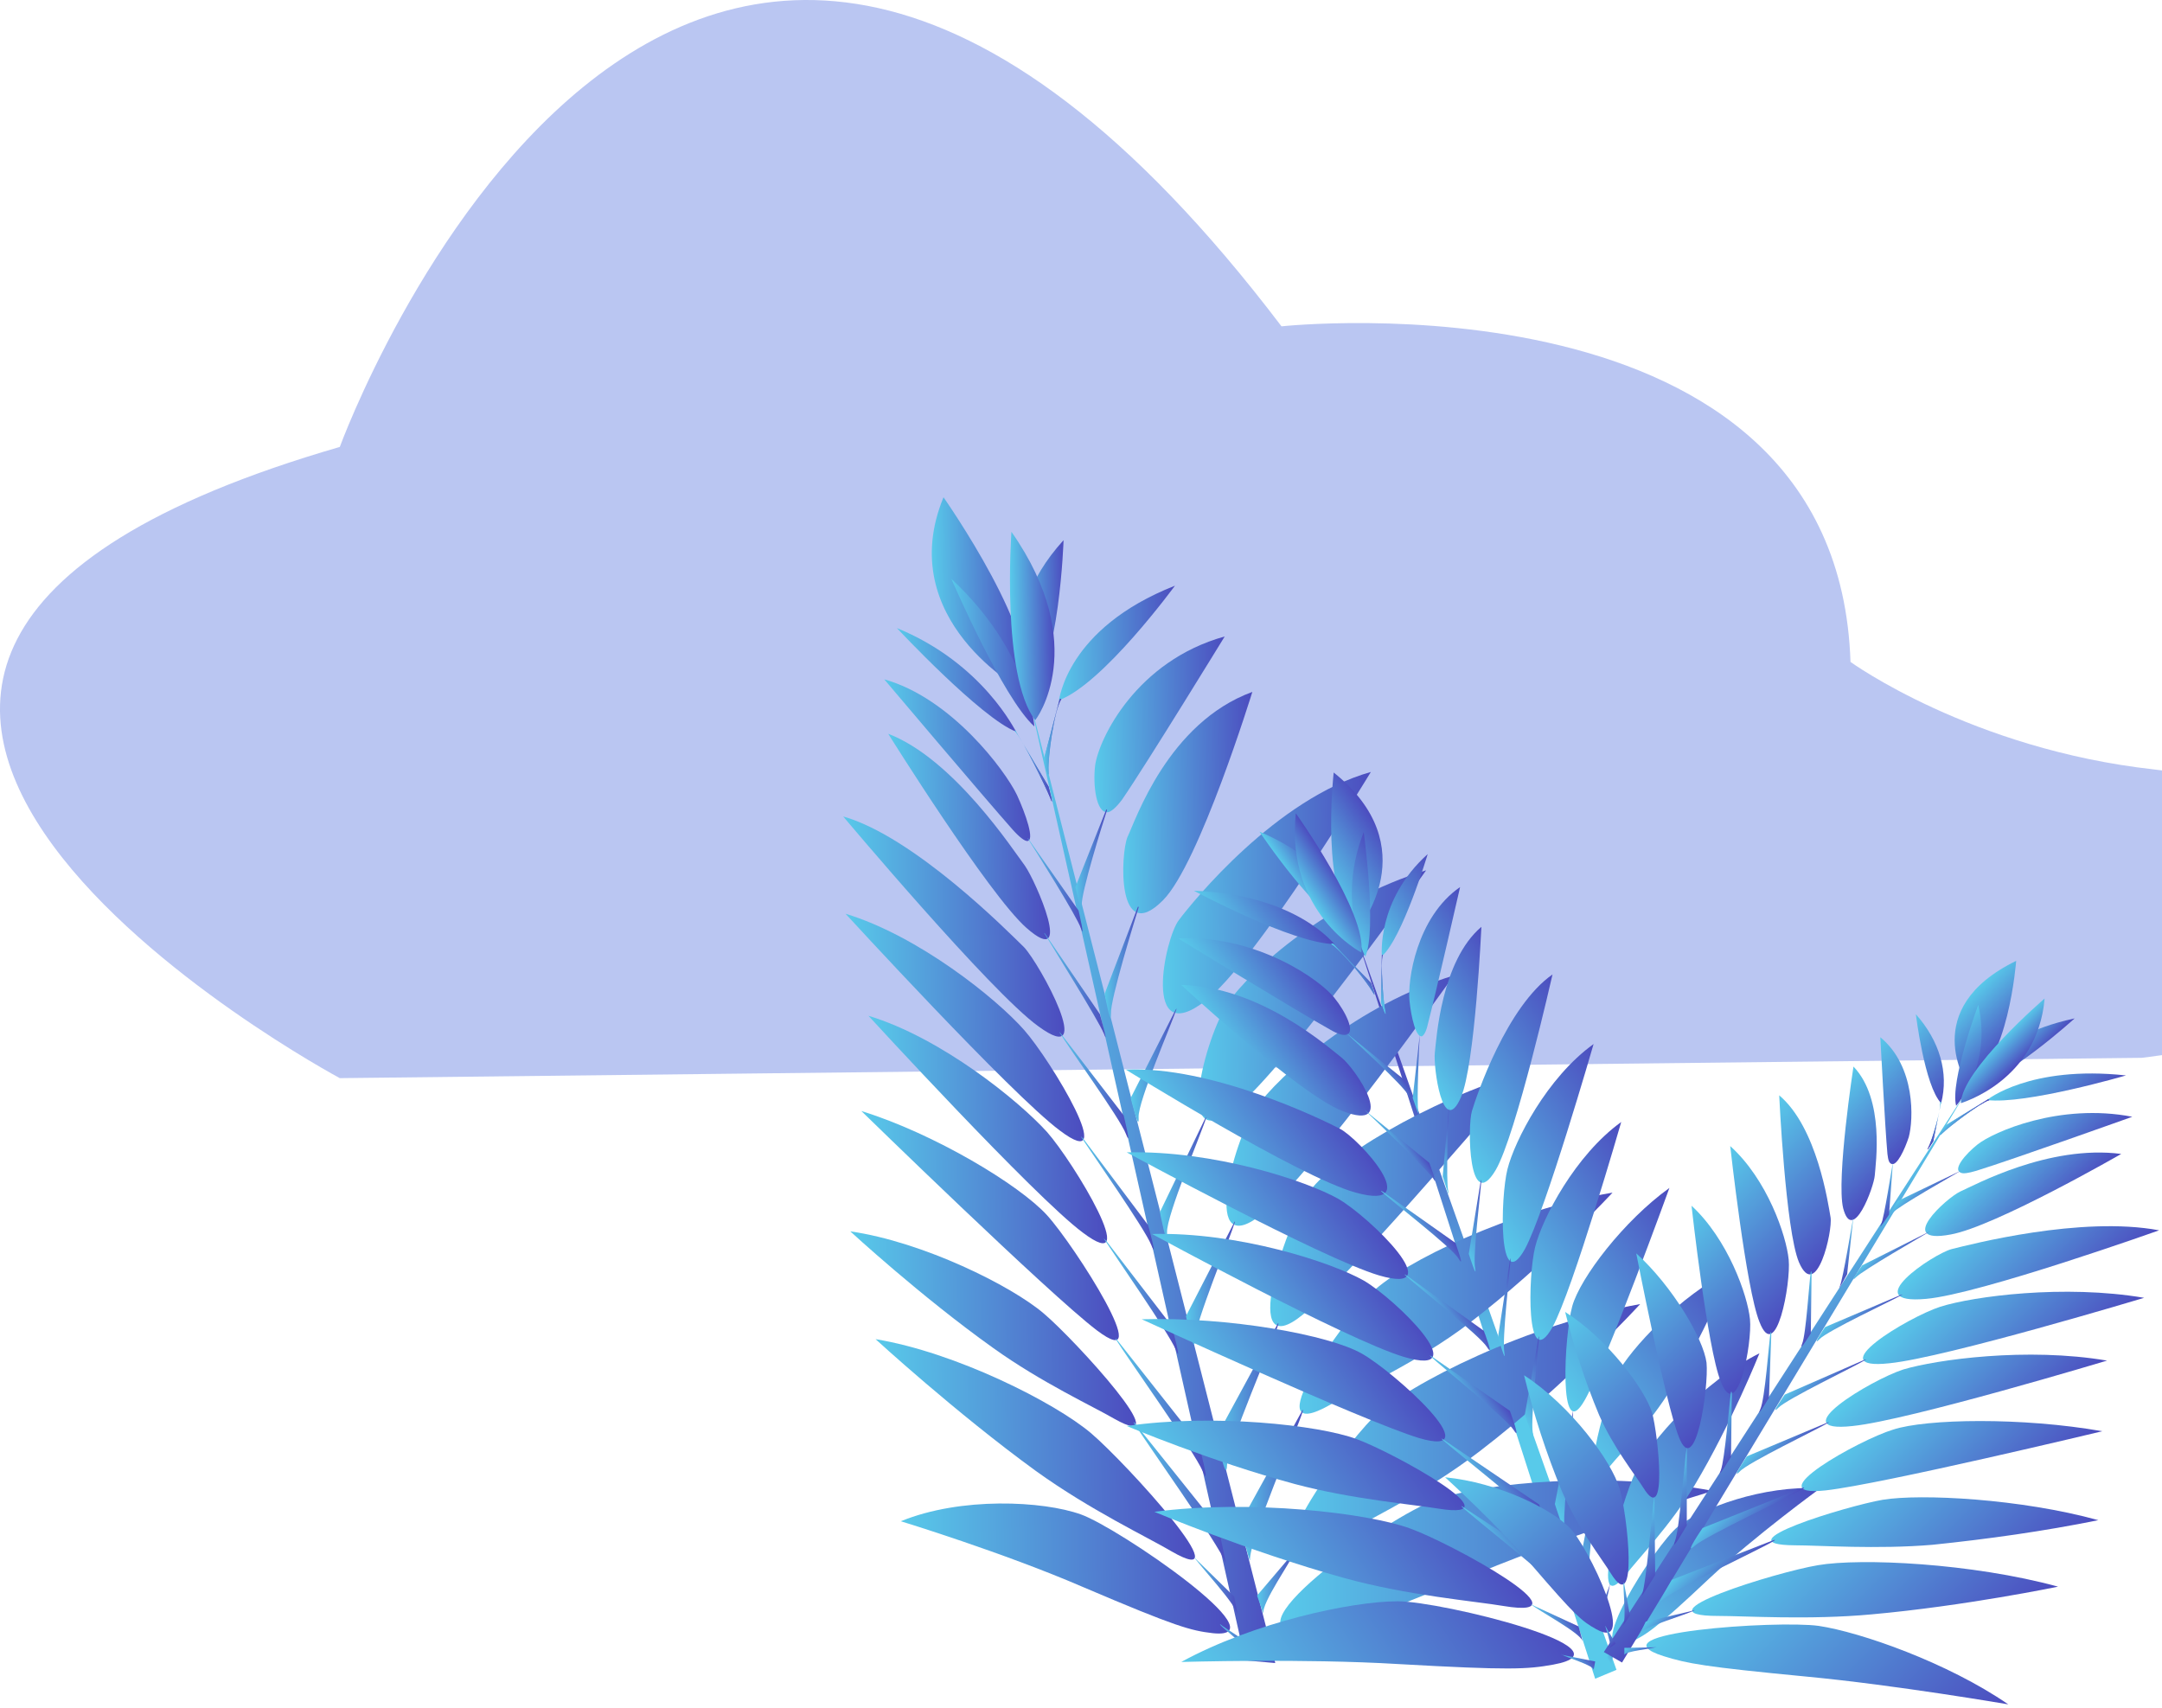 <svg width="100" height="79" viewBox="0 0 100 79" fill="none" xmlns="http://www.w3.org/2000/svg">
<g id="Group 5">
<g id="Frame" clip-path="url(#clip0)">
<path id="Vector" d="M15.717 49.867C15.717 49.867 -19.647 30.919 15.717 20.672C15.717 20.672 31.217 -21.863 59.274 15.094C59.274 15.094 84.99 12.306 85.592 30.616C85.592 30.616 91.158 34.648 99.636 35.589C108.113 36.529 108.714 43.988 106.943 46.138C105.171 48.288 99.067 48.927 99.067 48.927L15.717 49.867Z" fill="#BAC6F2"/>
</g>
<g id="Frame_2">
<path id="Vector_2" d="M62.712 43.208L73.782 77.646L74.768 77.235L62.712 43.208Z" fill="url(#paint0_linear)"/>
<path id="Vector_3" d="M47.586 32.196L58.985 76.92L57.596 76.799L47.586 32.196Z" fill="url(#paint1_linear)"/>
<path id="Vector_4" d="M49.193 24.985C49.193 24.985 49.011 30.769 47.586 32.221C47.586 32.196 45.796 28.712 49.193 24.985Z" fill="url(#paint2_linear)"/>
<path id="Vector_5" d="M54.345 27.09C54.345 27.09 51.02 31.64 48.974 32.39C49.011 32.39 49.303 29.075 54.345 27.09Z" fill="url(#paint3_linear)"/>
<path id="Vector_6" d="M43.64 23C43.64 23 48.353 29.704 47.294 31.93C47.294 31.93 41.302 28.687 43.64 23Z" fill="url(#paint4_linear)"/>
<path id="Vector_7" d="M56.647 29.438C56.647 29.438 53.029 35.343 51.897 36.988C51.605 37.376 51.386 37.545 51.239 37.569C50.691 37.617 50.545 36.286 50.655 35.391C50.837 34.157 52.555 30.575 56.647 29.438Z" fill="url(#paint5_linear)"/>
<path id="Vector_8" d="M51.166 37.448C51.166 37.448 51.203 37.424 51.203 37.472C51.02 38.029 49.997 41.296 50.034 41.877C50.07 42.506 49.741 41.03 49.741 41.03L51.166 37.448Z" fill="url(#paint6_linear)"/>
<path id="Vector_9" d="M49.011 32.342C49.011 32.342 49.12 32.317 49.084 32.342C48.755 32.85 48.463 35.052 48.499 35.633C48.536 36.262 48.28 35.125 48.28 35.125L49.011 32.342Z" fill="url(#paint7_linear)"/>
<path id="Vector_10" d="M57.925 32.003C57.925 32.003 55.477 39.941 53.797 41.635C51.641 43.813 51.824 39.481 52.153 38.706C52.518 37.956 54.016 33.431 57.925 32.003Z" fill="url(#paint8_linear)"/>
<path id="Vector_11" d="M49.011 32.342C49.011 32.342 49.12 32.317 49.084 32.342C48.755 32.85 48.463 35.052 48.499 35.633C48.536 36.262 48.28 35.125 48.28 35.125L49.011 32.342Z" fill="url(#paint9_linear)"/>
<path id="Vector_12" d="M52.628 41.95C52.628 41.95 52.664 41.901 52.664 41.974C52.481 42.579 51.349 46.233 51.386 46.886C51.386 47.588 51.093 45.967 51.093 45.967L52.628 41.95Z" fill="url(#paint10_linear)"/>
<path id="Vector_13" d="M63.406 35.706C63.406 35.706 58.072 44.539 55.733 46.306C52.81 48.556 53.87 43.401 54.528 42.554C55.185 41.683 59.021 36.94 63.406 35.706Z" fill="url(#paint11_linear)"/>
<path id="Vector_14" d="M54.345 46.765C54.345 46.765 54.418 46.62 54.418 46.669C54.199 47.346 52.628 50.952 52.664 51.678C52.701 52.453 52.299 50.783 52.299 50.783L54.345 46.765Z" fill="url(#paint12_linear)"/>
<path id="Vector_15" d="M65.963 40.255C65.963 40.255 59.533 49.331 57.158 51.243C54.199 53.663 55.77 47.903 56.793 46.402C57.852 44.829 61.542 41.586 65.963 40.255Z" fill="url(#paint13_linear)"/>
<path id="Vector_16" d="M55.733 51.751C55.733 51.751 55.806 51.582 55.806 51.654C55.587 52.38 53.943 56.228 53.98 57.002C53.98 57.825 53.651 56.059 53.651 56.059L55.733 51.751Z" fill="url(#paint14_linear)"/>
<path id="Vector_17" d="M67.242 45.12C67.242 45.12 60.812 54.195 58.437 56.107C55.477 58.527 57.048 52.767 58.072 51.267C59.167 49.718 62.821 46.451 67.242 45.12Z" fill="url(#paint15_linear)"/>
<path id="Vector_18" d="M57.048 56.615C57.048 56.615 57.121 56.446 57.121 56.518C56.902 57.245 55.258 61.238 55.258 61.988C55.258 62.811 54.856 60.875 54.856 60.875L57.048 56.615Z" fill="url(#paint16_linear)"/>
<path id="Vector_19" d="M70.457 49.597C70.457 49.597 62.602 58.89 60.264 60.802C57.304 63.222 59.423 56.736 60.483 55.236C61.506 53.639 66 50.904 70.457 49.597Z" fill="url(#paint17_linear)"/>
<path id="Vector_20" d="M59.094 61.238C59.094 61.238 59.131 61.141 59.131 61.238C58.875 62.109 56.793 66.852 56.756 67.748C56.72 68.74 56.281 66.417 56.281 66.417L59.094 61.238Z" fill="url(#paint18_linear)"/>
<path id="Vector_21" d="M74.585 55.163C74.585 55.163 71.516 58.479 67.972 61.189C65.598 63.004 62.675 64.311 61.542 64.965C57.962 66.998 62.054 61.141 63.479 59.762C64.903 58.382 69.872 55.962 74.585 55.163Z" fill="url(#paint19_linear)"/>
<path id="Vector_22" d="M60.227 65.255C60.227 65.255 60.264 65.158 60.264 65.255C60.008 66.126 57.779 71.233 57.816 72.152C57.816 72.37 57.341 70.483 57.341 70.483L60.227 65.255Z" fill="url(#paint20_linear)"/>
<path id="Vector_23" d="M75.864 60.318C75.864 60.318 72.43 64.069 68.448 67.119C65.78 69.176 62.565 70.676 61.287 71.402C57.304 73.701 61.908 67.143 63.515 65.57C65.159 63.997 70.676 61.238 75.864 60.318Z" fill="url(#paint21_linear)"/>
<path id="Vector_24" d="M79.225 68.958C79.225 68.958 72.978 70.846 68.374 72.757C63.004 74.984 62.09 75.226 60.629 75.419C55.952 76.025 64.209 70.095 66.475 69.345C68.776 68.571 74.33 68.038 79.225 68.958Z" fill="url(#paint22_linear)"/>
<path id="Vector_25" d="M59.752 71.91C59.789 71.838 59.825 71.79 59.898 71.741C59.752 72.177 58.327 74.161 58.437 74.645C58.473 74.766 58.145 73.798 58.145 73.798L59.752 71.91Z" fill="url(#paint23_linear)"/>
<path id="Vector_26" d="M59.789 75.129L59.898 75.032C59.789 75.25 58.583 76.17 58.766 76.436C58.802 76.509 58.4 76 58.4 76L59.789 75.129Z" fill="url(#paint24_linear)"/>
<path id="Vector_27" d="M44.005 26.775C44.005 26.775 46.38 32.293 47.842 33.6C47.842 33.6 47.622 30.139 44.005 26.775Z" fill="url(#paint25_linear)"/>
<path id="Vector_28" d="M41.484 29.05C41.484 29.05 45.394 33.237 47.001 33.842C46.965 33.842 45.503 30.696 41.484 29.05Z" fill="url(#paint26_linear)"/>
<path id="Vector_29" d="M46.782 24.597C46.782 24.597 46.307 31.228 47.878 33.31C47.915 33.31 50.472 29.873 46.782 24.597Z" fill="url(#paint27_linear)"/>
<path id="Vector_30" d="M40.9 31.422C40.9 31.422 45.503 36.867 46.855 38.392C47.184 38.755 47.403 38.9 47.513 38.9C47.878 38.9 47.44 37.642 47.038 36.77C46.49 35.633 44.005 32.293 40.9 31.422Z" fill="url(#paint28_linear)"/>
<path id="Vector_31" d="M47.549 38.779C47.549 38.779 47.513 38.755 47.549 38.803C47.878 39.312 49.814 42.385 49.997 42.942C50.216 43.547 49.888 42.119 49.888 42.119L47.549 38.779Z" fill="url(#paint29_linear)"/>
<path id="Vector_32" d="M46.965 33.794C46.965 33.794 46.892 33.794 46.928 33.794C47.33 34.254 48.353 36.359 48.572 36.891C48.791 37.496 48.499 36.383 48.499 36.383L46.965 33.794Z" fill="url(#paint30_linear)"/>
<path id="Vector_33" d="M41.083 33.939C41.083 33.939 45.722 41.369 47.476 42.917C49.705 44.878 47.915 40.764 47.403 40.038C46.855 39.312 44.115 35.101 41.083 33.939Z" fill="url(#paint31_linear)"/>
<path id="Vector_34" d="M46.965 33.794C46.965 33.794 46.892 33.794 46.928 33.794C47.33 34.254 48.353 36.359 48.572 36.891C48.791 37.496 48.499 36.383 48.499 36.383L46.965 33.794Z" fill="url(#paint32_linear)"/>
<path id="Vector_35" d="M48.316 43.16C48.316 43.16 48.28 43.135 48.316 43.184C48.645 43.74 50.801 47.177 51.057 47.806C51.312 48.484 50.874 46.911 50.874 46.911L48.316 43.16Z" fill="url(#paint33_linear)"/>
<path id="Vector_36" d="M39 37.763C39 37.763 45.832 45.894 48.024 47.467C50.764 49.476 48.097 44.587 47.367 43.813C46.599 43.063 42.288 38.706 39 37.763Z" fill="url(#paint34_linear)"/>
<path id="Vector_37" d="M49.084 47.83C49.084 47.83 48.974 47.685 49.011 47.758C49.376 48.387 51.824 51.751 52.08 52.453C52.372 53.203 51.97 51.582 51.97 51.582L49.084 47.83Z" fill="url(#paint35_linear)"/>
<path id="Vector_38" d="M39.11 42.264C39.11 42.264 46.745 50.589 49.011 52.283C51.861 54.437 48.609 49.041 47.367 47.637C46.088 46.185 42.471 43.281 39.11 42.264Z" fill="url(#paint36_linear)"/>
<path id="Vector_39" d="M50.107 52.67C50.107 52.67 49.961 52.525 49.997 52.574C50.435 53.251 52.956 56.833 53.249 57.583C53.578 58.382 53.103 56.664 53.103 56.664L50.107 52.67Z" fill="url(#paint37_linear)"/>
<path id="Vector_40" d="M40.169 46.983C40.169 46.983 47.805 55.309 50.07 57.002C52.92 59.157 49.668 53.76 48.426 52.356C47.111 50.904 43.53 48 40.169 46.983Z" fill="url(#paint38_linear)"/>
<path id="Vector_41" d="M51.166 57.39C51.166 57.39 51.02 57.245 51.057 57.293C51.495 57.971 54.089 61.698 54.381 62.423C54.71 63.222 54.199 61.334 54.199 61.334L51.166 57.39Z" fill="url(#paint39_linear)"/>
<path id="Vector_42" d="M39.84 51.388C39.84 51.388 48.499 59.834 50.728 61.528C53.578 63.682 49.705 57.608 48.426 56.204C47.147 54.8 43.202 52.429 39.84 51.388Z" fill="url(#paint40_linear)"/>
<path id="Vector_43" d="M51.641 61.94C51.641 61.94 51.568 61.867 51.605 61.94C52.116 62.762 55.258 67.167 55.624 68.038C56.026 68.982 55.441 66.755 55.441 66.755L51.641 61.94Z" fill="url(#paint41_linear)"/>
<path id="Vector_44" d="M39.329 56.954C39.329 56.954 42.581 59.955 45.942 62.351C48.17 63.948 50.582 65.062 51.532 65.618C54.637 67.361 49.741 61.988 48.28 60.754C46.782 59.471 42.69 57.438 39.329 56.954Z" fill="url(#paint42_linear)"/>
<path id="Vector_45" d="M52.481 65.812C52.481 65.812 52.408 65.739 52.445 65.812C52.956 66.635 56.354 71.402 56.683 72.273C56.756 72.491 56.354 70.652 56.354 70.652L52.481 65.812Z" fill="url(#paint43_linear)"/>
<path id="Vector_46" d="M40.498 61.94C40.498 61.94 44.188 65.328 47.915 68.038C50.436 69.853 53.103 71.112 54.162 71.741C57.596 73.725 52.116 67.699 50.472 66.296C48.791 64.868 44.188 62.545 40.498 61.94Z" fill="url(#paint44_linear)"/>
<path id="Vector_47" d="M41.667 70.362C41.667 70.362 46.417 71.814 50.107 73.411C54.418 75.25 55.075 75.419 56.099 75.54C59.35 75.879 51.714 70.652 49.997 70.047C48.243 69.418 44.444 69.224 41.667 70.362Z" fill="url(#paint45_linear)"/>
<path id="Vector_48" d="M55.331 72.128C55.331 72.128 55.149 71.935 55.185 71.959C55.441 72.37 57.158 74.185 57.231 74.669C57.268 74.79 57.085 73.847 57.085 73.847L55.331 72.128Z" fill="url(#paint46_linear)"/>
<path id="Vector_49" d="M56.537 75.202C56.537 75.202 56.427 75.105 56.427 75.129C56.574 75.347 57.706 76.146 57.67 76.412C57.67 76.484 57.706 75.976 57.706 75.976L56.537 75.202Z" fill="url(#paint47_linear)"/>
<path id="Vector_50" d="M58.254 38.465C58.254 38.465 60.958 42.53 62.712 43.208C62.712 43.208 62.565 40.304 58.254 38.465Z" fill="url(#paint48_linear)"/>
<path id="Vector_51" d="M55.222 41.199C55.222 41.199 59.789 43.644 61.725 43.668C61.688 43.668 60.008 41.393 55.222 41.199Z" fill="url(#paint49_linear)"/>
<path id="Vector_52" d="M61.688 35.73C61.688 35.73 61.031 41.611 62.821 42.942C62.821 42.942 66 39.191 61.688 35.73Z" fill="url(#paint50_linear)"/>
<path id="Vector_53" d="M54.491 43.401C54.491 43.401 59.898 46.717 61.506 47.613C61.871 47.83 62.127 47.903 62.273 47.855C62.711 47.758 62.236 46.79 61.725 46.16C61.104 45.362 58.181 43.232 54.491 43.401Z" fill="url(#paint51_linear)"/>
<path id="Vector_54" d="M62.273 47.782C62.273 47.782 62.236 47.758 62.273 47.782C62.638 48.145 64.904 50.202 65.123 50.638C65.379 51.098 64.977 49.96 64.977 49.96L62.273 47.782Z" fill="url(#paint52_linear)"/>
<path id="Vector_55" d="M61.652 43.644C61.652 43.644 61.579 43.644 61.579 43.668C62.054 43.958 63.26 45.459 63.479 45.87C63.734 46.33 63.406 45.459 63.406 45.459L61.652 43.644Z" fill="url(#paint53_linear)"/>
<path id="Vector_56" d="M54.637 45.555C54.637 45.555 60.044 50.589 62.09 51.388C64.721 52.404 62.675 49.403 62.054 48.919C61.433 48.435 58.291 45.628 54.637 45.555Z" fill="url(#paint54_linear)"/>
<path id="Vector_57" d="M61.652 43.644C61.652 43.644 61.579 43.644 61.579 43.668C62.054 43.958 63.26 45.459 63.479 45.87C63.734 46.33 63.406 45.459 63.406 45.459L61.652 43.644Z" fill="url(#paint55_linear)"/>
<path id="Vector_58" d="M63.113 51.34C63.113 51.34 63.077 51.315 63.113 51.34C63.515 51.727 66 54.074 66.292 54.51C66.584 55.018 66.109 53.784 66.109 53.784L63.113 51.34Z" fill="url(#paint56_linear)"/>
<path id="Vector_59" d="M52.08 49.476C52.08 49.476 60.117 54.462 62.712 55.163C65.963 56.059 62.858 52.67 61.981 52.211C61.104 51.751 55.989 49.282 52.08 49.476Z" fill="url(#paint57_linear)"/>
<path id="Vector_60" d="M63.99 55.139C63.99 55.139 63.844 55.042 63.881 55.091C64.319 55.526 67.169 57.704 67.461 58.213C67.79 58.769 67.315 57.486 67.315 57.486L63.99 55.139Z" fill="url(#paint58_linear)"/>
<path id="Vector_61" d="M52.116 53.3C52.116 53.3 61.104 58.188 63.771 58.987C67.132 59.979 63.369 56.301 61.908 55.454C60.41 54.606 56.135 53.203 52.116 53.3Z" fill="url(#paint59_linear)"/>
<path id="Vector_62" d="M65.086 59.011C65.086 59.011 64.94 58.914 64.977 58.963C65.452 59.422 68.448 61.77 68.776 62.303C69.142 62.883 68.63 61.552 68.63 61.552L65.086 59.011Z" fill="url(#paint60_linear)"/>
<path id="Vector_63" d="M53.285 57.075C53.285 57.075 62.273 61.964 64.94 62.762C68.301 63.755 64.538 60.076 63.077 59.229C61.579 58.382 57.304 56.978 53.285 57.075Z" fill="url(#paint61_linear)"/>
<path id="Vector_64" d="M66.255 62.762C66.255 62.762 66.109 62.666 66.146 62.714C66.621 63.174 69.69 65.618 70.019 66.151C70.384 66.731 69.836 65.255 69.836 65.255L66.255 62.762Z" fill="url(#paint62_linear)"/>
<path id="Vector_65" d="M52.81 61.02C52.81 61.02 63.004 65.715 65.634 66.514C68.996 67.506 64.465 63.44 63.004 62.617C61.506 61.746 56.829 60.899 52.81 61.02Z" fill="url(#paint63_linear)"/>
<path id="Vector_66" d="M66.73 66.562C66.73 66.562 66.621 66.514 66.694 66.562C67.278 67.119 70.969 69.974 71.407 70.628C71.882 71.33 71.188 69.587 71.188 69.587L66.73 66.562Z" fill="url(#paint64_linear)"/>
<path id="Vector_67" d="M52.116 65.957C52.116 65.957 55.952 67.578 59.898 68.643C62.529 69.345 65.379 69.587 66.548 69.781C70.201 70.362 64.465 67.191 62.748 66.562C60.994 65.909 56.099 65.376 52.116 65.957Z" fill="url(#paint65_linear)"/>
<path id="Vector_68" d="M67.644 69.684C67.644 69.684 67.534 69.635 67.607 69.684C68.192 70.24 72.174 73.338 72.576 73.992C72.686 74.161 72.211 72.685 72.211 72.685L67.644 69.684Z" fill="url(#paint66_linear)"/>
<path id="Vector_69" d="M53.395 69.926C53.395 69.926 57.706 71.741 62.127 72.975C65.086 73.798 68.265 74.064 69.544 74.282C73.636 74.96 67.169 71.402 65.232 70.7C63.26 69.974 57.816 69.345 53.395 69.926Z" fill="url(#paint67_linear)"/>
<path id="Vector_70" d="M54.637 76.871C54.637 76.871 60.3 76.702 64.684 76.968C69.836 77.259 70.64 77.211 71.845 76.993C75.718 76.291 66.694 74.064 64.648 74.064C62.529 74.064 57.998 75.032 54.637 76.871Z" fill="url(#paint68_linear)"/>
<path id="Vector_71" d="M70.969 74.282C70.969 74.282 70.749 74.161 70.786 74.185C71.115 74.476 73.088 75.516 73.197 75.903C73.234 76 73.014 75.226 73.014 75.226L70.969 74.282Z" fill="url(#paint69_linear)"/>
<path id="Vector_72" d="M72.32 76.557C72.32 76.557 72.174 76.509 72.211 76.509C72.393 76.654 73.709 77.017 73.709 77.235C73.709 77.283 73.782 76.847 73.782 76.847L72.32 76.557Z" fill="url(#paint70_linear)"/>
<path id="Vector_73" d="M63.077 38.489C63.077 38.489 63.698 42.966 63.15 44.249C63.15 44.224 61.798 41.732 63.077 38.489Z" fill="url(#paint71_linear)"/>
<path id="Vector_74" d="M66.036 39.505C66.036 39.505 64.867 43.401 63.917 44.224C63.917 44.224 63.661 41.635 66.036 39.505Z" fill="url(#paint72_linear)"/>
<path id="Vector_75" d="M59.935 37.617C59.935 37.617 63.223 42.216 62.967 44.055C62.967 44.055 59.46 42.24 59.935 37.617Z" fill="url(#paint73_linear)"/>
<path id="Vector_76" d="M67.534 41.03C67.534 41.03 66.402 45.991 66.036 47.395C65.963 47.733 65.853 47.879 65.781 47.927C65.488 48.024 65.269 47.008 65.196 46.306C65.086 45.362 65.525 42.409 67.534 41.03Z" fill="url(#paint74_linear)"/>
<path id="Vector_77" d="M65.671 47.855C65.671 47.855 65.707 47.83 65.671 47.855C65.634 48.29 65.525 50.952 65.598 51.388C65.707 51.872 65.342 50.783 65.342 50.783L65.671 47.855Z" fill="url(#paint75_linear)"/>
<path id="Vector_78" d="M63.917 44.176L63.954 44.152C63.844 44.587 63.99 46.306 64.063 46.741C64.173 47.225 63.881 46.378 63.881 46.378L63.917 44.176Z" fill="url(#paint76_linear)"/>
<path id="Vector_79" d="M68.52 42.869C68.52 42.869 68.228 49.258 67.571 50.759C66.73 52.67 66.292 49.331 66.365 48.702C66.438 48.072 66.657 44.442 68.52 42.869Z" fill="url(#paint77_linear)"/>
<path id="Vector_80" d="M63.917 44.176L63.954 44.152C63.844 44.587 63.99 46.306 64.063 46.741C64.173 47.225 63.881 46.378 63.881 46.378L63.917 44.176Z" fill="url(#paint78_linear)"/>
<path id="Vector_81" d="M67.023 51.146C67.023 51.146 67.023 51.122 67.023 51.146C66.986 51.63 66.876 54.606 66.986 55.091C67.096 55.623 66.73 54.413 66.73 54.413L67.023 51.146Z" fill="url(#paint79_linear)"/>
<path id="Vector_82" d="M71.809 45.071C71.809 45.071 70.128 52.501 69.178 54.123C67.936 56.204 67.863 52.114 68.082 51.388C68.301 50.662 69.69 46.548 71.809 45.071Z" fill="url(#paint80_linear)"/>
<path id="Vector_83" d="M68.484 54.655C68.484 54.655 68.521 54.534 68.521 54.582C68.484 55.115 68.119 58.092 68.228 58.648C68.338 59.253 67.936 57.995 67.936 57.995L68.484 54.655Z" fill="url(#paint81_linear)"/>
<path id="Vector_84" d="M73.709 48.29C73.709 48.29 71.48 56.034 70.53 57.777C69.288 59.979 69.397 55.381 69.726 54.074C70.055 52.767 71.553 49.839 73.709 48.29Z" fill="url(#paint82_linear)"/>
<path id="Vector_85" d="M69.836 58.309C69.836 58.309 69.872 58.164 69.872 58.213C69.836 58.794 69.471 61.94 69.58 62.545C69.69 63.198 69.288 61.843 69.288 61.843L69.836 58.309Z" fill="url(#paint83_linear)"/>
<path id="Vector_86" d="M74.987 51.896C74.987 51.896 72.759 59.641 71.809 61.383C70.567 63.585 70.676 58.987 71.005 57.68C71.334 56.349 72.868 53.421 74.987 51.896Z" fill="url(#paint84_linear)"/>
<path id="Vector_87" d="M71.151 61.915C71.151 61.915 71.188 61.77 71.188 61.819C71.151 62.399 70.786 65.667 70.895 66.247C71.005 66.901 70.53 65.424 70.53 65.424L71.151 61.915Z" fill="url(#paint85_linear)"/>
<path id="Vector_88" d="M77.216 54.946C77.216 54.946 74.293 63.004 73.307 64.747C72.064 66.949 72.357 61.722 72.722 60.415C73.088 59.108 75.097 56.47 77.216 54.946Z" fill="url(#paint86_linear)"/>
<path id="Vector_89" d="M72.759 65.255C72.759 65.255 72.795 65.182 72.759 65.255C72.759 65.933 72.284 69.829 72.357 70.531C72.466 71.305 71.918 69.563 71.918 69.563L72.759 65.255Z" fill="url(#paint87_linear)"/>
<path id="Vector_90" d="M80.029 58.769C79.262 60.608 78.385 62.399 77.326 64.19C76.303 65.86 74.951 67.215 74.439 67.845C72.832 69.829 74.22 64.844 74.768 63.609C75.426 62.351 77.727 59.931 80.029 58.769Z" fill="url(#paint88_linear)"/>
<path id="Vector_91" d="M73.855 68.208C73.855 68.208 73.891 68.135 73.855 68.208C73.855 68.885 73.343 73.096 73.453 73.798C73.489 73.967 73.014 72.564 73.014 72.564L73.855 68.208Z" fill="url(#paint89_linear)"/>
<path id="Vector_92" d="M81.381 62.593C81.381 62.593 80.066 65.884 78.385 68.692C77.252 70.579 75.754 72.104 75.207 72.83C73.416 75.056 74.987 69.466 75.645 68.087C76.303 66.659 78.787 63.9 81.381 62.593Z" fill="url(#paint90_linear)"/>
<path id="Vector_93" d="M84.194 68.837C84.194 68.837 81.198 71.015 79.043 73.024C76.558 75.371 76.083 75.662 75.353 75.976C73.014 76.993 76.558 71.451 77.618 70.603C78.714 69.757 81.527 68.692 84.194 68.837Z" fill="url(#paint91_linear)"/>
<path id="Vector_94" d="M74.439 73.363C74.439 73.363 74.476 73.169 74.476 73.217C74.439 73.58 73.964 75.25 74.074 75.637C74.111 75.734 73.818 75.008 73.818 75.008L74.439 73.363Z" fill="url(#paint92_linear)"/>
<path id="Vector_95" d="M74.914 75.855C74.914 75.855 74.951 75.758 74.951 75.783C74.914 75.976 74.439 76.823 74.549 76.993C74.585 77.041 74.293 76.702 74.293 76.702L74.914 75.855Z" fill="url(#paint93_linear)"/>
<path id="Vector_96" d="M91.026 50.371L75.024 76.896L74.183 76.412L91.026 50.371Z" fill="url(#paint94_linear)"/>
<path id="Vector_97" d="M95.959 47.104C95.959 47.104 92.743 50.033 91.026 50.347C91.063 50.371 91.684 48.024 95.959 47.104Z" fill="url(#paint95_linear)"/>
<path id="Vector_98" d="M98.334 49.742C98.334 49.742 93.694 51.098 91.903 50.88C91.903 50.88 93.876 49.258 98.334 49.742Z" fill="url(#paint96_linear)"/>
<path id="Vector_99" d="M93.255 44.442C93.255 44.442 92.89 49.306 90.99 50.154C90.99 50.129 88.688 46.669 93.255 44.442Z" fill="url(#paint97_linear)"/>
<path id="Vector_100" d="M98.626 51.654C98.626 51.654 93.072 53.639 91.428 54.147C91.026 54.268 90.807 54.292 90.698 54.244C90.296 54.098 90.917 53.372 91.465 52.937C92.196 52.356 95.264 51.001 98.626 51.654Z" fill="url(#paint98_linear)"/>
<path id="Vector_101" d="M90.698 54.147C90.698 54.147 90.734 54.123 90.698 54.147C90.296 54.389 87.848 55.768 87.556 56.083C87.227 56.422 87.775 55.55 87.775 55.55L90.698 54.147Z" fill="url(#paint99_linear)"/>
<path id="Vector_102" d="M91.94 50.855C91.94 50.855 92.013 50.855 92.013 50.88C91.538 51.049 90.149 52.114 89.857 52.404C89.529 52.743 89.967 52.066 89.967 52.066L91.94 50.855Z" fill="url(#paint100_linear)"/>
<path id="Vector_103" d="M98.114 53.373C98.114 53.373 92.269 56.736 90.223 57.099C87.629 57.583 90.04 55.405 90.661 55.115C91.319 54.825 94.753 52.937 98.114 53.373Z" fill="url(#paint101_linear)"/>
<path id="Vector_104" d="M91.94 50.855C91.94 50.855 92.013 50.855 92.013 50.88C91.538 51.049 90.149 52.114 89.857 52.404C89.529 52.743 89.967 52.066 89.967 52.066L91.94 50.855Z" fill="url(#paint102_linear)"/>
<path id="Vector_105" d="M89.309 56.93C89.309 56.93 89.346 56.906 89.309 56.93C88.871 57.196 86.167 58.745 85.838 59.084C85.473 59.447 86.131 58.527 86.131 58.527L89.309 56.93Z" fill="url(#paint103_linear)"/>
<path id="Vector_106" d="M99.868 56.906C99.868 56.906 91.574 59.858 89.09 60.076C85.912 60.366 89.382 58.019 90.259 57.777C91.136 57.559 96.251 56.228 99.868 56.906Z" fill="url(#paint104_linear)"/>
<path id="Vector_107" d="M87.884 59.907C87.884 59.907 88.03 59.858 87.994 59.882C87.482 60.173 84.523 61.552 84.158 61.94C83.756 62.351 84.413 61.383 84.413 61.383L87.884 59.907Z" fill="url(#paint105_linear)"/>
<path id="Vector_108" d="M99.174 60.028C99.174 60.028 90.003 62.787 87.409 63.053C84.121 63.416 88.25 60.923 89.748 60.439C91.282 59.955 95.484 59.398 99.174 60.028Z" fill="url(#paint106_linear)"/>
<path id="Vector_109" d="M86.204 62.908C86.204 62.908 86.35 62.859 86.313 62.883C85.802 63.198 82.66 64.698 82.258 65.11C81.82 65.546 82.55 64.505 82.55 64.505L86.204 62.908Z" fill="url(#paint107_linear)"/>
<path id="Vector_110" d="M97.457 62.932C97.457 62.932 88.286 65.691 85.692 65.957C82.404 66.32 86.533 63.827 88.031 63.343C89.565 62.883 93.766 62.303 97.457 62.932Z" fill="url(#paint108_linear)"/>
<path id="Vector_111" d="M84.487 65.812C84.487 65.812 84.633 65.763 84.596 65.787C84.085 66.102 80.833 67.651 80.468 68.063C80.029 68.498 80.797 67.361 80.797 67.361L84.487 65.812Z" fill="url(#paint109_linear)"/>
<path id="Vector_112" d="M97.237 66.199C97.237 66.199 87.044 68.643 84.45 68.934C81.162 69.297 86.021 66.586 87.556 66.126C89.09 65.618 93.547 65.546 97.237 66.199Z" fill="url(#paint110_linear)"/>
<path id="Vector_113" d="M83.391 68.813C83.391 68.813 83.5 68.788 83.427 68.837C82.806 69.224 78.897 71.039 78.385 71.499C77.837 72.007 78.75 70.676 78.75 70.676L83.391 68.813Z" fill="url(#paint111_linear)"/>
<path id="Vector_114" d="M97.055 70.313C94.534 70.822 91.976 71.184 89.382 71.451C86.825 71.668 84.121 71.475 83.025 71.475C79.518 71.451 85.4 69.66 87.081 69.369C88.834 69.079 93.474 69.321 97.055 70.313Z" fill="url(#paint112_linear)"/>
<path id="Vector_115" d="M82.039 71.233C82.039 71.233 82.148 71.209 82.075 71.257C81.454 71.644 77.216 73.605 76.777 74.088C76.668 74.21 77.326 73.072 77.326 73.072L82.039 71.233Z" fill="url(#paint113_linear)"/>
<path id="Vector_116" d="M95.192 73.387C95.192 73.387 90.88 74.282 86.569 74.669C83.683 74.936 80.723 74.742 79.481 74.742C75.572 74.742 82.185 72.709 84.085 72.395C86.058 72.055 91.209 72.298 95.192 73.387Z" fill="url(#paint114_linear)"/>
<path id="Vector_117" d="M92.89 78.832C92.89 78.832 87.665 77.936 83.573 77.549C78.787 77.09 78.056 76.944 76.96 76.606C73.489 75.516 82.221 74.936 84.121 75.202C86.058 75.492 90.076 76.896 92.89 78.832Z" fill="url(#paint115_linear)"/>
<path id="Vector_118" d="M78.202 74.524C78.202 74.524 78.421 74.451 78.385 74.476C78.056 74.669 76.01 75.25 75.864 75.541C75.828 75.613 76.12 75.008 76.12 75.008L78.202 74.524Z" fill="url(#paint116_linear)"/>
<path id="Vector_119" d="M76.522 76.194C76.522 76.194 76.668 76.17 76.631 76.17C76.449 76.267 75.133 76.363 75.133 76.557C75.133 76.606 75.133 76.218 75.133 76.218L76.522 76.194Z" fill="url(#paint117_linear)"/>
<path id="Vector_120" d="M91.501 46.475C91.501 46.475 90.186 50.033 90.478 51.146C90.478 51.146 92.159 49.306 91.501 46.475Z" fill="url(#paint118_linear)"/>
<path id="Vector_121" d="M88.615 46.911C88.615 46.911 89.017 50.226 89.784 51.025C90.149 49.621 89.711 48.145 88.615 46.911Z" fill="url(#paint119_linear)"/>
<path id="Vector_122" d="M94.57 46.185C94.57 46.185 90.734 49.476 90.698 51.025C90.661 51.025 94.242 50.033 94.57 46.185Z" fill="url(#paint120_linear)"/>
<path id="Vector_123" d="M86.971 47.975C86.971 47.975 87.19 52.162 87.3 53.372C87.336 53.663 87.373 53.784 87.482 53.832C87.738 53.953 88.104 53.154 88.286 52.598C88.505 51.799 88.615 49.331 86.971 47.975Z" fill="url(#paint121_linear)"/>
<path id="Vector_124" d="M87.555 53.76C87.555 53.76 87.555 53.711 87.555 53.76C87.482 54.123 87.153 56.301 87.007 56.639C86.825 57.002 87.373 56.18 87.373 56.18L87.555 53.76Z" fill="url(#paint122_linear)"/>
<path id="Vector_125" d="M89.784 50.977L89.748 50.952C89.784 51.315 89.382 52.695 89.2 53.058C89.017 53.421 89.419 52.791 89.419 52.791L89.784 50.977Z" fill="url(#paint123_linear)"/>
<path id="Vector_126" d="M85.729 49.331C85.729 49.331 84.925 54.558 85.254 55.889C85.692 57.559 86.678 54.897 86.715 54.365C86.752 53.832 87.19 50.855 85.729 49.331Z" fill="url(#paint124_linear)"/>
<path id="Vector_127" d="M89.784 50.977L89.748 50.952C89.784 51.315 89.382 52.695 89.2 53.058C89.017 53.421 89.419 52.791 89.419 52.791L89.784 50.977Z" fill="url(#paint125_linear)"/>
<path id="Vector_128" d="M85.729 56.252C85.729 56.252 85.729 56.228 85.729 56.252C85.656 56.664 85.254 59.084 85.108 59.471C84.925 59.882 85.436 58.938 85.436 58.938L85.729 56.252Z" fill="url(#paint126_linear)"/>
<path id="Vector_129" d="M82.294 50.662C82.294 50.662 82.587 56.906 83.208 58.382C84.011 60.246 84.779 56.93 84.669 56.301C84.559 55.672 84.048 52.138 82.294 50.662Z" fill="url(#paint127_linear)"/>
<path id="Vector_130" d="M83.792 58.89C83.792 58.89 83.792 58.769 83.756 58.818C83.683 59.253 83.537 61.722 83.354 62.157C83.171 62.617 83.756 61.673 83.756 61.673L83.792 58.89Z" fill="url(#paint128_linear)"/>
<path id="Vector_131" d="M80.029 53.009C80.029 53.009 80.76 59.616 81.381 61.141C82.148 63.126 82.842 59.35 82.733 58.261C82.623 57.148 81.747 54.558 80.029 53.009Z" fill="url(#paint129_linear)"/>
<path id="Vector_132" d="M81.929 61.698C81.929 61.698 81.929 61.577 81.892 61.625C81.82 62.085 81.637 64.723 81.418 65.183C81.198 65.691 81.82 64.65 81.82 64.65L81.929 61.698Z" fill="url(#paint130_linear)"/>
<path id="Vector_133" d="M78.239 55.768C78.239 55.768 78.97 62.375 79.591 63.9C80.358 65.884 81.052 62.109 80.943 61.02C80.833 59.907 79.919 57.317 78.239 55.768Z" fill="url(#paint131_linear)"/>
<path id="Vector_134" d="M80.102 64.457C80.102 64.457 80.102 64.335 80.066 64.384C79.993 64.844 79.773 67.554 79.591 68.014C79.371 68.522 80.066 67.385 80.066 67.385L80.102 64.457Z" fill="url(#paint132_linear)"/>
<path id="Vector_135" d="M75.682 57.971C75.682 57.971 77.033 64.916 77.654 66.465C78.422 68.45 79.043 64.142 78.933 63.029C78.787 61.915 77.362 59.495 75.682 57.971Z" fill="url(#paint133_linear)"/>
<path id="Vector_136" d="M78.02 66.949C78.02 66.949 78.02 66.877 78.02 66.949C77.91 67.506 77.691 70.725 77.472 71.281C77.252 71.886 78.02 70.555 78.02 70.555V66.949Z" fill="url(#paint134_linear)"/>
<path id="Vector_137" d="M72.393 60.681C72.795 62.278 73.307 63.876 73.964 65.449C74.622 66.949 75.645 68.232 76.01 68.813C77.143 70.652 76.704 66.393 76.412 65.328C76.047 64.214 74.366 61.94 72.393 60.681Z" fill="url(#paint135_linear)"/>
<path id="Vector_138" d="M76.522 69.2C76.522 69.2 76.522 69.127 76.522 69.2C76.412 69.757 76.157 73.242 75.937 73.798C75.901 73.919 76.558 72.854 76.558 72.854L76.522 69.2Z" fill="url(#paint136_linear)"/>
<path id="Vector_139" d="M70.493 63.609C70.932 65.4 71.516 67.215 72.247 68.982C72.978 70.676 74.111 72.128 74.512 72.782C75.791 74.839 75.279 70.071 74.914 68.861C74.549 67.603 72.686 65.037 70.493 63.609Z" fill="url(#paint137_linear)"/>
<path id="Vector_140" d="M66.84 68.329C66.84 68.329 69.251 70.507 70.895 72.443C72.832 74.694 73.161 74.984 73.818 75.347C75.828 76.484 73.453 71.499 72.612 70.676C71.772 69.805 69.324 68.571 66.84 68.329Z" fill="url(#paint138_linear)"/>
<path id="Vector_141" d="M75.134 73.314C75.134 73.266 75.134 73.217 75.097 73.193C75.06 73.483 75.243 74.936 75.06 75.202C75.024 75.275 75.389 74.718 75.389 74.718L75.134 73.314Z" fill="url(#paint139_linear)"/>
<path id="Vector_142" d="M74.293 75.275C74.293 75.275 74.257 75.178 74.257 75.202C74.257 75.347 74.585 76.121 74.439 76.243C74.403 76.267 74.732 76.025 74.732 76.025L74.293 75.275Z" fill="url(#paint140_linear)"/>
</g>
</g>
<defs>
<linearGradient id="paint0_linear" x1="67.164" y1="62.884" x2="70.433" y2="50.393" gradientUnits="userSpaceOnUse">
<stop stop-color="#58CAEA"/>
<stop offset="1" stop-color="#4C4CBF"/>
</linearGradient>
<linearGradient id="paint1_linear" x1="47.93" y1="54.602" x2="58.653" y2="54.435" gradientUnits="userSpaceOnUse">
<stop stop-color="#58CAEA"/>
<stop offset="1" stop-color="#4C4CBF"/>
</linearGradient>
<linearGradient id="paint2_linear" x1="47.068" y1="28.596" x2="49.228" y2="28.562" gradientUnits="userSpaceOnUse">
<stop stop-color="#58CAEA"/>
<stop offset="1" stop-color="#4C4CBF"/>
</linearGradient>
<linearGradient id="paint3_linear" x1="48.941" y1="29.746" x2="54.39" y2="29.661" gradientUnits="userSpaceOnUse">
<stop stop-color="#58CAEA"/>
<stop offset="1" stop-color="#4C4CBF"/>
</linearGradient>
<linearGradient id="paint4_linear" x1="43.111" y1="27.486" x2="47.378" y2="27.419" gradientUnits="userSpaceOnUse">
<stop stop-color="#58CAEA"/>
<stop offset="1" stop-color="#4C4CBF"/>
</linearGradient>
<linearGradient id="paint5_linear" x1="50.584" y1="33.512" x2="56.708" y2="33.417" gradientUnits="userSpaceOnUse">
<stop stop-color="#58CAEA"/>
<stop offset="1" stop-color="#4C4CBF"/>
</linearGradient>
<linearGradient id="paint6_linear" x1="49.658" y1="39.739" x2="51.193" y2="39.715" gradientUnits="userSpaceOnUse">
<stop stop-color="#58CAEA"/>
<stop offset="1" stop-color="#4C4CBF"/>
</linearGradient>
<linearGradient id="paint7_linear" x1="48.252" y1="34.068" x2="49.094" y2="34.055" gradientUnits="userSpaceOnUse">
<stop stop-color="#58CAEA"/>
<stop offset="1" stop-color="#4C4CBF"/>
</linearGradient>
<linearGradient id="paint8_linear" x1="51.885" y1="37.141" x2="57.996" y2="37.046" gradientUnits="userSpaceOnUse">
<stop stop-color="#58CAEA"/>
<stop offset="1" stop-color="#4C4CBF"/>
</linearGradient>
<linearGradient id="paint9_linear" x1="48.252" y1="34.068" x2="49.094" y2="34.055" gradientUnits="userSpaceOnUse">
<stop stop-color="#58CAEA"/>
<stop offset="1" stop-color="#4C4CBF"/>
</linearGradient>
<linearGradient id="paint10_linear" x1="51.057" y1="44.503" x2="52.694" y2="44.477" gradientUnits="userSpaceOnUse">
<stop stop-color="#58CAEA"/>
<stop offset="1" stop-color="#4C4CBF"/>
</linearGradient>
<linearGradient id="paint11_linear" x1="53.724" y1="41.312" x2="63.48" y2="41.161" gradientUnits="userSpaceOnUse">
<stop stop-color="#58CAEA"/>
<stop offset="1" stop-color="#4C4CBF"/>
</linearGradient>
<linearGradient id="paint12_linear" x1="52.276" y1="49.28" x2="54.443" y2="49.246" gradientUnits="userSpaceOnUse">
<stop stop-color="#58CAEA"/>
<stop offset="1" stop-color="#4C4CBF"/>
</linearGradient>
<linearGradient id="paint13_linear" x1="55.353" y1="46.071" x2="66.017" y2="45.905" gradientUnits="userSpaceOnUse">
<stop stop-color="#58CAEA"/>
<stop offset="1" stop-color="#4C4CBF"/>
</linearGradient>
<linearGradient id="paint14_linear" x1="53.612" y1="54.425" x2="55.845" y2="54.391" gradientUnits="userSpaceOnUse">
<stop stop-color="#58CAEA"/>
<stop offset="1" stop-color="#4C4CBF"/>
</linearGradient>
<linearGradient id="paint15_linear" x1="56.661" y1="50.955" x2="67.325" y2="50.789" gradientUnits="userSpaceOnUse">
<stop stop-color="#58CAEA"/>
<stop offset="1" stop-color="#4C4CBF"/>
</linearGradient>
<linearGradient id="paint16_linear" x1="54.825" y1="59.355" x2="57.15" y2="59.319" gradientUnits="userSpaceOnUse">
<stop stop-color="#58CAEA"/>
<stop offset="1" stop-color="#4C4CBF"/>
</linearGradient>
<linearGradient id="paint17_linear" x1="58.63" y1="55.49" x2="70.513" y2="55.306" gradientUnits="userSpaceOnUse">
<stop stop-color="#58CAEA"/>
<stop offset="1" stop-color="#4C4CBF"/>
</linearGradient>
<linearGradient id="paint18_linear" x1="56.229" y1="64.62" x2="59.17" y2="64.575" gradientUnits="userSpaceOnUse">
<stop stop-color="#58CAEA"/>
<stop offset="1" stop-color="#4C4CBF"/>
</linearGradient>
<linearGradient id="paint19_linear" x1="59.987" y1="60.331" x2="74.654" y2="60.104" gradientUnits="userSpaceOnUse">
<stop stop-color="#58CAEA"/>
<stop offset="1" stop-color="#4C4CBF"/>
</linearGradient>
<linearGradient id="paint20_linear" x1="57.285" y1="68.707" x2="60.294" y2="68.66" gradientUnits="userSpaceOnUse">
<stop stop-color="#58CAEA"/>
<stop offset="1" stop-color="#4C4CBF"/>
</linearGradient>
<linearGradient id="paint21_linear" x1="59.593" y1="66.151" x2="75.941" y2="65.897" gradientUnits="userSpaceOnUse">
<stop stop-color="#58CAEA"/>
<stop offset="1" stop-color="#4C4CBF"/>
</linearGradient>
<linearGradient id="paint22_linear" x1="59.159" y1="72.015" x2="79.242" y2="71.703" gradientUnits="userSpaceOnUse">
<stop stop-color="#58CAEA"/>
<stop offset="1" stop-color="#4C4CBF"/>
</linearGradient>
<linearGradient id="paint23_linear" x1="58.132" y1="73.192" x2="59.882" y2="73.165" gradientUnits="userSpaceOnUse">
<stop stop-color="#58CAEA"/>
<stop offset="1" stop-color="#4C4CBF"/>
</linearGradient>
<linearGradient id="paint24_linear" x1="58.419" y1="75.728" x2="59.905" y2="75.705" gradientUnits="userSpaceOnUse">
<stop stop-color="#58CAEA"/>
<stop offset="1" stop-color="#4C4CBF"/>
</linearGradient>
<linearGradient id="paint25_linear" x1="44.023" y1="30.187" x2="47.748" y2="30.129" gradientUnits="userSpaceOnUse">
<stop stop-color="#58CAEA"/>
<stop offset="1" stop-color="#4C4CBF"/>
</linearGradient>
<linearGradient id="paint26_linear" x1="41.495" y1="31.466" x2="46.92" y2="31.381" gradientUnits="userSpaceOnUse">
<stop stop-color="#58CAEA"/>
<stop offset="1" stop-color="#4C4CBF"/>
</linearGradient>
<linearGradient id="paint27_linear" x1="46.748" y1="28.951" x2="48.739" y2="28.92" gradientUnits="userSpaceOnUse">
<stop stop-color="#58CAEA"/>
<stop offset="1" stop-color="#4C4CBF"/>
</linearGradient>
<linearGradient id="paint28_linear" x1="40.95" y1="35.16" x2="47.601" y2="35.057" gradientUnits="userSpaceOnUse">
<stop stop-color="#58CAEA"/>
<stop offset="1" stop-color="#4C4CBF"/>
</linearGradient>
<linearGradient id="paint29_linear" x1="47.544" y1="40.931" x2="50.022" y2="40.892" gradientUnits="userSpaceOnUse">
<stop stop-color="#58CAEA"/>
<stop offset="1" stop-color="#4C4CBF"/>
</linearGradient>
<linearGradient id="paint30_linear" x1="46.906" y1="35.423" x2="48.584" y2="35.397" gradientUnits="userSpaceOnUse">
<stop stop-color="#58CAEA"/>
<stop offset="1" stop-color="#4C4CBF"/>
</linearGradient>
<linearGradient id="paint31_linear" x1="41.136" y1="38.714" x2="48.469" y2="38.599" gradientUnits="userSpaceOnUse">
<stop stop-color="#58CAEA"/>
<stop offset="1" stop-color="#4C4CBF"/>
</linearGradient>
<linearGradient id="paint32_linear" x1="46.906" y1="35.423" x2="48.584" y2="35.397" gradientUnits="userSpaceOnUse">
<stop stop-color="#58CAEA"/>
<stop offset="1" stop-color="#4C4CBF"/>
</linearGradient>
<linearGradient id="paint33_linear" x1="48.328" y1="45.564" x2="51.077" y2="45.521" gradientUnits="userSpaceOnUse">
<stop stop-color="#58CAEA"/>
<stop offset="1" stop-color="#4C4CBF"/>
</linearGradient>
<linearGradient id="paint34_linear" x1="39.054" y1="42.891" x2="49.132" y2="42.735" gradientUnits="userSpaceOnUse">
<stop stop-color="#58CAEA"/>
<stop offset="1" stop-color="#4C4CBF"/>
</linearGradient>
<linearGradient id="paint35_linear" x1="49.028" y1="50.207" x2="52.126" y2="50.159" gradientUnits="userSpaceOnUse">
<stop stop-color="#58CAEA"/>
<stop offset="1" stop-color="#4C4CBF"/>
</linearGradient>
<linearGradient id="paint36_linear" x1="39.182" y1="47.544" x2="50.061" y2="47.374" gradientUnits="userSpaceOnUse">
<stop stop-color="#58CAEA"/>
<stop offset="1" stop-color="#4C4CBF"/>
</linearGradient>
<linearGradient id="paint37_linear" x1="50.053" y1="55.184" x2="53.33" y2="55.133" gradientUnits="userSpaceOnUse">
<stop stop-color="#58CAEA"/>
<stop offset="1" stop-color="#4C4CBF"/>
</linearGradient>
<linearGradient id="paint38_linear" x1="40.226" y1="52.26" x2="51.105" y2="52.09" gradientUnits="userSpaceOnUse">
<stop stop-color="#58CAEA"/>
<stop offset="1" stop-color="#4C4CBF"/>
</linearGradient>
<linearGradient id="paint39_linear" x1="51.098" y1="59.955" x2="54.438" y2="59.903" gradientUnits="userSpaceOnUse">
<stop stop-color="#58CAEA"/>
<stop offset="1" stop-color="#4C4CBF"/>
</linearGradient>
<linearGradient id="paint40_linear" x1="39.904" y1="56.722" x2="51.653" y2="56.539" gradientUnits="userSpaceOnUse">
<stop stop-color="#58CAEA"/>
<stop offset="1" stop-color="#4C4CBF"/>
</linearGradient>
<linearGradient id="paint41_linear" x1="51.634" y1="65.086" x2="55.725" y2="65.022" gradientUnits="userSpaceOnUse">
<stop stop-color="#58CAEA"/>
<stop offset="1" stop-color="#4C4CBF"/>
</linearGradient>
<linearGradient id="paint42_linear" x1="39.399" y1="61.485" x2="52.456" y2="61.282" gradientUnits="userSpaceOnUse">
<stop stop-color="#58CAEA"/>
<stop offset="1" stop-color="#4C4CBF"/>
</linearGradient>
<linearGradient id="paint43_linear" x1="52.466" y1="69.038" x2="56.628" y2="68.974" gradientUnits="userSpaceOnUse">
<stop stop-color="#58CAEA"/>
<stop offset="1" stop-color="#4C4CBF"/>
</linearGradient>
<linearGradient id="paint44_linear" x1="40.55" y1="67.087" x2="55.171" y2="66.859" gradientUnits="userSpaceOnUse">
<stop stop-color="#58CAEA"/>
<stop offset="1" stop-color="#4C4CBF"/>
</linearGradient>
<linearGradient id="paint45_linear" x1="41.7" y1="72.608" x2="56.847" y2="72.372" gradientUnits="userSpaceOnUse">
<stop stop-color="#58CAEA"/>
<stop offset="1" stop-color="#4C4CBF"/>
</linearGradient>
<linearGradient id="paint46_linear" x1="55.189" y1="73.315" x2="57.207" y2="73.283" gradientUnits="userSpaceOnUse">
<stop stop-color="#58CAEA"/>
<stop offset="1" stop-color="#4C4CBF"/>
</linearGradient>
<linearGradient id="paint47_linear" x1="56.437" y1="75.765" x2="57.739" y2="75.745" gradientUnits="userSpaceOnUse">
<stop stop-color="#58CAEA"/>
<stop offset="1" stop-color="#4C4CBF"/>
</linearGradient>
<linearGradient id="paint48_linear" x1="59.953" y1="40.979" x2="61.21" y2="40.145" gradientUnits="userSpaceOnUse">
<stop stop-color="#58CAEA"/>
<stop offset="1" stop-color="#4C4CBF"/>
</linearGradient>
<linearGradient id="paint49_linear" x1="56.443" y1="43.022" x2="59.813" y2="40.786" gradientUnits="userSpaceOnUse">
<stop stop-color="#58CAEA"/>
<stop offset="1" stop-color="#4C4CBF"/>
</linearGradient>
<linearGradient id="paint50_linear" x1="60.632" y1="39.813" x2="63.546" y2="37.879" gradientUnits="userSpaceOnUse">
<stop stop-color="#58CAEA"/>
<stop offset="1" stop-color="#4C4CBF"/>
</linearGradient>
<linearGradient id="paint51_linear" x1="56.361" y1="46.217" x2="60.134" y2="43.714" gradientUnits="userSpaceOnUse">
<stop stop-color="#58CAEA"/>
<stop offset="1" stop-color="#4C4CBF"/>
</linearGradient>
<linearGradient id="paint52_linear" x1="63.34" y1="49.369" x2="64.229" y2="48.779" gradientUnits="userSpaceOnUse">
<stop stop-color="#58CAEA"/>
<stop offset="1" stop-color="#4C4CBF"/>
</linearGradient>
<linearGradient id="paint53_linear" x1="62.432" y1="44.859" x2="62.895" y2="44.552" gradientUnits="userSpaceOnUse">
<stop stop-color="#58CAEA"/>
<stop offset="1" stop-color="#4C4CBF"/>
</linearGradient>
<linearGradient id="paint54_linear" x1="57.023" y1="49.103" x2="60.738" y2="46.639" gradientUnits="userSpaceOnUse">
<stop stop-color="#58CAEA"/>
<stop offset="1" stop-color="#4C4CBF"/>
</linearGradient>
<linearGradient id="paint55_linear" x1="62.432" y1="44.859" x2="62.895" y2="44.552" gradientUnits="userSpaceOnUse">
<stop stop-color="#58CAEA"/>
<stop offset="1" stop-color="#4C4CBF"/>
</linearGradient>
<linearGradient id="paint56_linear" x1="64.307" y1="53.108" x2="65.252" y2="52.481" gradientUnits="userSpaceOnUse">
<stop stop-color="#58CAEA"/>
<stop offset="1" stop-color="#4C4CBF"/>
</linearGradient>
<linearGradient id="paint57_linear" x1="54.64" y1="53.339" x2="60.669" y2="49.339" gradientUnits="userSpaceOnUse">
<stop stop-color="#58CAEA"/>
<stop offset="1" stop-color="#4C4CBF"/>
</linearGradient>
<linearGradient id="paint58_linear" x1="65.086" y1="56.919" x2="66.368" y2="56.068" gradientUnits="userSpaceOnUse">
<stop stop-color="#58CAEA"/>
<stop offset="1" stop-color="#4C4CBF"/>
</linearGradient>
<linearGradient id="paint59_linear" x1="54.798" y1="57.305" x2="61.393" y2="52.931" gradientUnits="userSpaceOnUse">
<stop stop-color="#58CAEA"/>
<stop offset="1" stop-color="#4C4CBF"/>
</linearGradient>
<linearGradient id="paint60_linear" x1="66.288" y1="60.894" x2="67.605" y2="60.02" gradientUnits="userSpaceOnUse">
<stop stop-color="#58CAEA"/>
<stop offset="1" stop-color="#4C4CBF"/>
</linearGradient>
<linearGradient id="paint61_linear" x1="55.959" y1="61.081" x2="62.553" y2="56.706" gradientUnits="userSpaceOnUse">
<stop stop-color="#58CAEA"/>
<stop offset="1" stop-color="#4C4CBF"/>
</linearGradient>
<linearGradient id="paint62_linear" x1="67.468" y1="64.699" x2="68.846" y2="63.785" gradientUnits="userSpaceOnUse">
<stop stop-color="#58CAEA"/>
<stop offset="1" stop-color="#4C4CBF"/>
</linearGradient>
<linearGradient id="paint63_linear" x1="55.508" y1="65.049" x2="62.878" y2="60.16" gradientUnits="userSpaceOnUse">
<stop stop-color="#58CAEA"/>
<stop offset="1" stop-color="#4C4CBF"/>
</linearGradient>
<linearGradient id="paint64_linear" x1="68.267" y1="68.914" x2="70.02" y2="67.752" gradientUnits="userSpaceOnUse">
<stop stop-color="#58CAEA"/>
<stop offset="1" stop-color="#4C4CBF"/>
</linearGradient>
<linearGradient id="paint65_linear" x1="54.424" y1="69.454" x2="63.62" y2="63.354" gradientUnits="userSpaceOnUse">
<stop stop-color="#58CAEA"/>
<stop offset="1" stop-color="#4C4CBF"/>
</linearGradient>
<linearGradient id="paint66_linear" x1="69.214" y1="72.075" x2="71.007" y2="70.885" gradientUnits="userSpaceOnUse">
<stop stop-color="#58CAEA"/>
<stop offset="1" stop-color="#4C4CBF"/>
</linearGradient>
<linearGradient id="paint67_linear" x1="56.019" y1="73.885" x2="66.268" y2="67.085" gradientUnits="userSpaceOnUse">
<stop stop-color="#58CAEA"/>
<stop offset="1" stop-color="#4C4CBF"/>
</linearGradient>
<linearGradient id="paint68_linear" x1="55.948" y1="78.798" x2="68.751" y2="70.305" gradientUnits="userSpaceOnUse">
<stop stop-color="#58CAEA"/>
<stop offset="1" stop-color="#4C4CBF"/>
</linearGradient>
<linearGradient id="paint69_linear" x1="71.459" y1="75.189" x2="72.532" y2="74.477" gradientUnits="userSpaceOnUse">
<stop stop-color="#58CAEA"/>
<stop offset="1" stop-color="#4C4CBF"/>
</linearGradient>
<linearGradient id="paint70_linear" x1="72.546" y1="77.009" x2="73.478" y2="76.391" gradientUnits="userSpaceOnUse">
<stop stop-color="#58CAEA"/>
<stop offset="1" stop-color="#4C4CBF"/>
</linearGradient>
<linearGradient id="paint71_linear" x1="61.55" y1="41.809" x2="64.152" y2="40.083" gradientUnits="userSpaceOnUse">
<stop stop-color="#58CAEA"/>
<stop offset="1" stop-color="#4C4CBF"/>
</linearGradient>
<linearGradient id="paint72_linear" x1="62.779" y1="42.49" x2="66.423" y2="40.072" gradientUnits="userSpaceOnUse">
<stop stop-color="#58CAEA"/>
<stop offset="1" stop-color="#4C4CBF"/>
</linearGradient>
<linearGradient id="paint73_linear" x1="60.324" y1="41.165" x2="61.716" y2="40.242" gradientUnits="userSpaceOnUse">
<stop stop-color="#58CAEA"/>
<stop offset="1" stop-color="#4C4CBF"/>
</linearGradient>
<linearGradient id="paint74_linear" x1="63.866" y1="45.283" x2="68.367" y2="42.297" gradientUnits="userSpaceOnUse">
<stop stop-color="#58CAEA"/>
<stop offset="1" stop-color="#4C4CBF"/>
</linearGradient>
<linearGradient id="paint75_linear" x1="64.615" y1="49.975" x2="66.339" y2="48.831" gradientUnits="userSpaceOnUse">
<stop stop-color="#58CAEA"/>
<stop offset="1" stop-color="#4C4CBF"/>
</linearGradient>
<linearGradient id="paint76_linear" x1="63.305" y1="45.726" x2="64.483" y2="44.944" gradientUnits="userSpaceOnUse">
<stop stop-color="#58CAEA"/>
<stop offset="1" stop-color="#4C4CBF"/>
</linearGradient>
<linearGradient id="paint77_linear" x1="64.722" y1="48.007" x2="69.719" y2="44.692" gradientUnits="userSpaceOnUse">
<stop stop-color="#58CAEA"/>
<stop offset="1" stop-color="#4C4CBF"/>
</linearGradient>
<linearGradient id="paint78_linear" x1="63.305" y1="45.726" x2="64.483" y2="44.944" gradientUnits="userSpaceOnUse">
<stop stop-color="#58CAEA"/>
<stop offset="1" stop-color="#4C4CBF"/>
</linearGradient>
<linearGradient id="paint79_linear" x1="65.846" y1="53.51" x2="67.761" y2="52.24" gradientUnits="userSpaceOnUse">
<stop stop-color="#58CAEA"/>
<stop offset="1" stop-color="#4C4CBF"/>
</linearGradient>
<linearGradient id="paint80_linear" x1="66.04" y1="51.104" x2="72.834" y2="46.597" gradientUnits="userSpaceOnUse">
<stop stop-color="#58CAEA"/>
<stop offset="1" stop-color="#4C4CBF"/>
</linearGradient>
<linearGradient id="paint81_linear" x1="67.091" y1="57.046" x2="69.232" y2="55.626" gradientUnits="userSpaceOnUse">
<stop stop-color="#58CAEA"/>
<stop offset="1" stop-color="#4C4CBF"/>
</linearGradient>
<linearGradient id="paint82_linear" x1="67.376" y1="54.622" x2="74.701" y2="49.763" gradientUnits="userSpaceOnUse">
<stop stop-color="#58CAEA"/>
<stop offset="1" stop-color="#4C4CBF"/>
</linearGradient>
<linearGradient id="paint83_linear" x1="68.375" y1="60.875" x2="70.64" y2="59.372" gradientUnits="userSpaceOnUse">
<stop stop-color="#58CAEA"/>
<stop offset="1" stop-color="#4C4CBF"/>
</linearGradient>
<linearGradient id="paint84_linear" x1="68.665" y1="58.224" x2="75.989" y2="53.365" gradientUnits="userSpaceOnUse">
<stop stop-color="#58CAEA"/>
<stop offset="1" stop-color="#4C4CBF"/>
</linearGradient>
<linearGradient id="paint85_linear" x1="69.628" y1="64.518" x2="71.938" y2="62.986" gradientUnits="userSpaceOnUse">
<stop stop-color="#58CAEA"/>
<stop offset="1" stop-color="#4C4CBF"/>
</linearGradient>
<linearGradient id="paint86_linear" x1="70.221" y1="61.508" x2="78.108" y2="56.275" gradientUnits="userSpaceOnUse">
<stop stop-color="#58CAEA"/>
<stop offset="1" stop-color="#4C4CBF"/>
</linearGradient>
<linearGradient id="paint87_linear" x1="70.888" y1="68.462" x2="73.711" y2="66.589" gradientUnits="userSpaceOnUse">
<stop stop-color="#58CAEA"/>
<stop offset="1" stop-color="#4C4CBF"/>
</linearGradient>
<linearGradient id="paint88_linear" x1="71.715" y1="65.066" x2="80.414" y2="59.295" gradientUnits="userSpaceOnUse">
<stop stop-color="#58CAEA"/>
<stop offset="1" stop-color="#4C4CBF"/>
</linearGradient>
<linearGradient id="paint89_linear" x1="71.943" y1="71.487" x2="74.823" y2="69.578" gradientUnits="userSpaceOnUse">
<stop stop-color="#58CAEA"/>
<stop offset="1" stop-color="#4C4CBF"/>
</linearGradient>
<linearGradient id="paint90_linear" x1="72.082" y1="69.672" x2="81.815" y2="63.215" gradientUnits="userSpaceOnUse">
<stop stop-color="#58CAEA"/>
<stop offset="1" stop-color="#4C4CBF"/>
</linearGradient>
<linearGradient id="paint91_linear" x1="73.311" y1="73.992" x2="83.257" y2="67.394" gradientUnits="userSpaceOnUse">
<stop stop-color="#58CAEA"/>
<stop offset="1" stop-color="#4C4CBF"/>
</linearGradient>
<linearGradient id="paint92_linear" x1="73.48" y1="74.667" x2="74.862" y2="73.75" gradientUnits="userSpaceOnUse">
<stop stop-color="#58CAEA"/>
<stop offset="1" stop-color="#4C4CBF"/>
</linearGradient>
<linearGradient id="paint93_linear" x1="74.2" y1="76.523" x2="75.065" y2="75.95" gradientUnits="userSpaceOnUse">
<stop stop-color="#58CAEA"/>
<stop offset="1" stop-color="#4C4CBF"/>
</linearGradient>
<linearGradient id="paint94_linear" x1="79.386" y1="62.031" x2="84.615" y2="67.244" gradientUnits="userSpaceOnUse">
<stop stop-color="#58CAEA"/>
<stop offset="1" stop-color="#4C4CBF"/>
</linearGradient>
<linearGradient id="paint95_linear" x1="92.61" y1="48.334" x2="93.664" y2="49.384" gradientUnits="userSpaceOnUse">
<stop stop-color="#58CAEA"/>
<stop offset="1" stop-color="#4C4CBF"/>
</linearGradient>
<linearGradient id="paint96_linear" x1="93.256" y1="49.5" x2="95.911" y2="52.147" gradientUnits="userSpaceOnUse">
<stop stop-color="#58CAEA"/>
<stop offset="1" stop-color="#4C4CBF"/>
</linearGradient>
<linearGradient id="paint97_linear" x1="90.532" y1="46.581" x2="92.612" y2="48.655" gradientUnits="userSpaceOnUse">
<stop stop-color="#58CAEA"/>
<stop offset="1" stop-color="#4C4CBF"/>
</linearGradient>
<linearGradient id="paint98_linear" x1="92.362" y1="51.932" x2="95.35" y2="54.91" gradientUnits="userSpaceOnUse">
<stop stop-color="#58CAEA"/>
<stop offset="1" stop-color="#4C4CBF"/>
</linearGradient>
<linearGradient id="paint99_linear" x1="88.453" y1="54.863" x2="89.202" y2="55.609" gradientUnits="userSpaceOnUse">
<stop stop-color="#58CAEA"/>
<stop offset="1" stop-color="#4C4CBF"/>
</linearGradient>
<linearGradient id="paint100_linear" x1="90.503" y1="51.52" x2="90.912" y2="51.929" gradientUnits="userSpaceOnUse">
<stop stop-color="#58CAEA"/>
<stop offset="1" stop-color="#4C4CBF"/>
</linearGradient>
<linearGradient id="paint101_linear" x1="91.32" y1="54.203" x2="94.298" y2="57.172" gradientUnits="userSpaceOnUse">
<stop stop-color="#58CAEA"/>
<stop offset="1" stop-color="#4C4CBF"/>
</linearGradient>
<linearGradient id="paint102_linear" x1="90.503" y1="51.52" x2="90.912" y2="51.929" gradientUnits="userSpaceOnUse">
<stop stop-color="#58CAEA"/>
<stop offset="1" stop-color="#4C4CBF"/>
</linearGradient>
<linearGradient id="paint103_linear" x1="86.855" y1="57.755" x2="87.654" y2="58.551" gradientUnits="userSpaceOnUse">
<stop stop-color="#58CAEA"/>
<stop offset="1" stop-color="#4C4CBF"/>
</linearGradient>
<linearGradient id="paint104_linear" x1="90.343" y1="56.902" x2="95.101" y2="61.646" gradientUnits="userSpaceOnUse">
<stop stop-color="#58CAEA"/>
<stop offset="1" stop-color="#4C4CBF"/>
</linearGradient>
<linearGradient id="paint105_linear" x1="85.145" y1="60.588" x2="86.2" y2="61.64" gradientUnits="userSpaceOnUse">
<stop stop-color="#58CAEA"/>
<stop offset="1" stop-color="#4C4CBF"/>
</linearGradient>
<linearGradient id="paint106_linear" x1="88.913" y1="59.852" x2="94.118" y2="65.041" gradientUnits="userSpaceOnUse">
<stop stop-color="#58CAEA"/>
<stop offset="1" stop-color="#4C4CBF"/>
</linearGradient>
<linearGradient id="paint107_linear" x1="83.319" y1="63.644" x2="84.406" y2="64.728" gradientUnits="userSpaceOnUse">
<stop stop-color="#58CAEA"/>
<stop offset="1" stop-color="#4C4CBF"/>
</linearGradient>
<linearGradient id="paint108_linear" x1="87.219" y1="62.764" x2="92.424" y2="67.952" gradientUnits="userSpaceOnUse">
<stop stop-color="#58CAEA"/>
<stop offset="1" stop-color="#4C4CBF"/>
</linearGradient>
<linearGradient id="paint109_linear" x1="81.528" y1="66.549" x2="82.662" y2="67.68" gradientUnits="userSpaceOnUse">
<stop stop-color="#58CAEA"/>
<stop offset="1" stop-color="#4C4CBF"/>
</linearGradient>
<linearGradient id="paint110_linear" x1="86.144" y1="65.698" x2="91.938" y2="71.474" gradientUnits="userSpaceOnUse">
<stop stop-color="#58CAEA"/>
<stop offset="1" stop-color="#4C4CBF"/>
</linearGradient>
<linearGradient id="paint111_linear" x1="79.678" y1="69.698" x2="81.111" y2="71.127" gradientUnits="userSpaceOnUse">
<stop stop-color="#58CAEA"/>
<stop offset="1" stop-color="#4C4CBF"/>
</linearGradient>
<linearGradient id="paint112_linear" x1="84.48" y1="68.598" x2="91.639" y2="75.735" gradientUnits="userSpaceOnUse">
<stop stop-color="#58CAEA"/>
<stop offset="1" stop-color="#4C4CBF"/>
</linearGradient>
<linearGradient id="paint113_linear" x1="78.219" y1="72.124" x2="79.685" y2="73.585" gradientUnits="userSpaceOnUse">
<stop stop-color="#58CAEA"/>
<stop offset="1" stop-color="#4C4CBF"/>
</linearGradient>
<linearGradient id="paint114_linear" x1="81.143" y1="71.505" x2="89.113" y2="79.45" gradientUnits="userSpaceOnUse">
<stop stop-color="#58CAEA"/>
<stop offset="1" stop-color="#4C4CBF"/>
</linearGradient>
<linearGradient id="paint115_linear" x1="77.747" y1="74.396" x2="87.538" y2="84.157" gradientUnits="userSpaceOnUse">
<stop stop-color="#58CAEA"/>
<stop offset="1" stop-color="#4C4CBF"/>
</linearGradient>
<linearGradient id="paint116_linear" x1="76.416" y1="74.691" x2="77.271" y2="75.543" gradientUnits="userSpaceOnUse">
<stop stop-color="#58CAEA"/>
<stop offset="1" stop-color="#4C4CBF"/>
</linearGradient>
<linearGradient id="paint117_linear" x1="75.255" y1="76.1" x2="75.979" y2="76.822" gradientUnits="userSpaceOnUse">
<stop stop-color="#58CAEA"/>
<stop offset="1" stop-color="#4C4CBF"/>
</linearGradient>
<linearGradient id="paint118_linear" x1="89.706" y1="48.254" x2="91.524" y2="50.067" gradientUnits="userSpaceOnUse">
<stop stop-color="#58CAEA"/>
<stop offset="1" stop-color="#4C4CBF"/>
</linearGradient>
<linearGradient id="paint119_linear" x1="87.325" y1="48.159" x2="89.971" y2="50.796" gradientUnits="userSpaceOnUse">
<stop stop-color="#58CAEA"/>
<stop offset="1" stop-color="#4C4CBF"/>
</linearGradient>
<linearGradient id="paint120_linear" x1="92.204" y1="48.425" x2="93.176" y2="49.394" gradientUnits="userSpaceOnUse">
<stop stop-color="#58CAEA"/>
<stop offset="1" stop-color="#4C4CBF"/>
</linearGradient>
<linearGradient id="paint121_linear" x1="84.995" y1="49.907" x2="88.241" y2="53.143" gradientUnits="userSpaceOnUse">
<stop stop-color="#58CAEA"/>
<stop offset="1" stop-color="#4C4CBF"/>
</linearGradient>
<linearGradient id="paint122_linear" x1="86.392" y1="54.85" x2="87.6" y2="56.054" gradientUnits="userSpaceOnUse">
<stop stop-color="#58CAEA"/>
<stop offset="1" stop-color="#4C4CBF"/>
</linearGradient>
<linearGradient id="paint123_linear" x1="88.874" y1="51.819" x2="89.693" y2="52.636" gradientUnits="userSpaceOnUse">
<stop stop-color="#58CAEA"/>
<stop offset="1" stop-color="#4C4CBF"/>
</linearGradient>
<linearGradient id="paint124_linear" x1="83.241" y1="51.798" x2="86.818" y2="55.364" gradientUnits="userSpaceOnUse">
<stop stop-color="#58CAEA"/>
<stop offset="1" stop-color="#4C4CBF"/>
</linearGradient>
<linearGradient id="paint125_linear" x1="88.874" y1="51.819" x2="89.693" y2="52.636" gradientUnits="userSpaceOnUse">
<stop stop-color="#58CAEA"/>
<stop offset="1" stop-color="#4C4CBF"/>
</linearGradient>
<linearGradient id="paint126_linear" x1="84.459" y1="57.482" x2="85.8" y2="58.819" gradientUnits="userSpaceOnUse">
<stop stop-color="#58CAEA"/>
<stop offset="1" stop-color="#4C4CBF"/>
</linearGradient>
<linearGradient id="paint127_linear" x1="79.634" y1="53.332" x2="84.549" y2="58.233" gradientUnits="userSpaceOnUse">
<stop stop-color="#58CAEA"/>
<stop offset="1" stop-color="#4C4CBF"/>
</linearGradient>
<linearGradient id="paint128_linear" x1="82.472" y1="60.087" x2="83.984" y2="61.594" gradientUnits="userSpaceOnUse">
<stop stop-color="#58CAEA"/>
<stop offset="1" stop-color="#4C4CBF"/>
</linearGradient>
<linearGradient id="paint129_linear" x1="77.26" y1="55.765" x2="82.567" y2="61.056" gradientUnits="userSpaceOnUse">
<stop stop-color="#58CAEA"/>
<stop offset="1" stop-color="#4C4CBF"/>
</linearGradient>
<linearGradient id="paint130_linear" x1="80.522" y1="62.968" x2="82.12" y2="64.561" gradientUnits="userSpaceOnUse">
<stop stop-color="#58CAEA"/>
<stop offset="1" stop-color="#4C4CBF"/>
</linearGradient>
<linearGradient id="paint131_linear" x1="75.454" y1="58.522" x2="80.761" y2="63.813" gradientUnits="userSpaceOnUse">
<stop stop-color="#58CAEA"/>
<stop offset="1" stop-color="#4C4CBF"/>
</linearGradient>
<linearGradient id="paint132_linear" x1="78.696" y1="65.746" x2="80.325" y2="67.37" gradientUnits="userSpaceOnUse">
<stop stop-color="#58CAEA"/>
<stop offset="1" stop-color="#4C4CBF"/>
</linearGradient>
<linearGradient id="paint133_linear" x1="72.881" y1="60.733" x2="78.608" y2="66.442" gradientUnits="userSpaceOnUse">
<stop stop-color="#58CAEA"/>
<stop offset="1" stop-color="#4C4CBF"/>
</linearGradient>
<linearGradient id="paint134_linear" x1="76.336" y1="68.56" x2="78.331" y2="70.548" gradientUnits="userSpaceOnUse">
<stop stop-color="#58CAEA"/>
<stop offset="1" stop-color="#4C4CBF"/>
</linearGradient>
<linearGradient id="paint135_linear" x1="70.016" y1="63.033" x2="76.389" y2="69.387" gradientUnits="userSpaceOnUse">
<stop stop-color="#58CAEA"/>
<stop offset="1" stop-color="#4C4CBF"/>
</linearGradient>
<linearGradient id="paint136_linear" x1="74.8" y1="70.85" x2="76.831" y2="72.875" gradientUnits="userSpaceOnUse">
<stop stop-color="#58CAEA"/>
<stop offset="1" stop-color="#4C4CBF"/>
</linearGradient>
<linearGradient id="paint137_linear" x1="67.826" y1="66.279" x2="74.961" y2="73.392" gradientUnits="userSpaceOnUse">
<stop stop-color="#58CAEA"/>
<stop offset="1" stop-color="#4C4CBF"/>
</linearGradient>
<linearGradient id="paint138_linear" x1="65.66" y1="69.474" x2="73.052" y2="76.843" gradientUnits="userSpaceOnUse">
<stop stop-color="#58CAEA"/>
<stop offset="1" stop-color="#4C4CBF"/>
</linearGradient>
<linearGradient id="paint139_linear" x1="74.366" y1="73.877" x2="75.351" y2="74.858" gradientUnits="userSpaceOnUse">
<stop stop-color="#58CAEA"/>
<stop offset="1" stop-color="#4C4CBF"/>
</linearGradient>
<linearGradient id="paint140_linear" x1="73.901" y1="75.524" x2="74.535" y2="76.156" gradientUnits="userSpaceOnUse">
<stop stop-color="#58CAEA"/>
<stop offset="1" stop-color="#4C4CBF"/>
</linearGradient>
<clipPath id="clip0">
<rect width="100" height="50" fill="white"/>
</clipPath>
</defs>
</svg>
